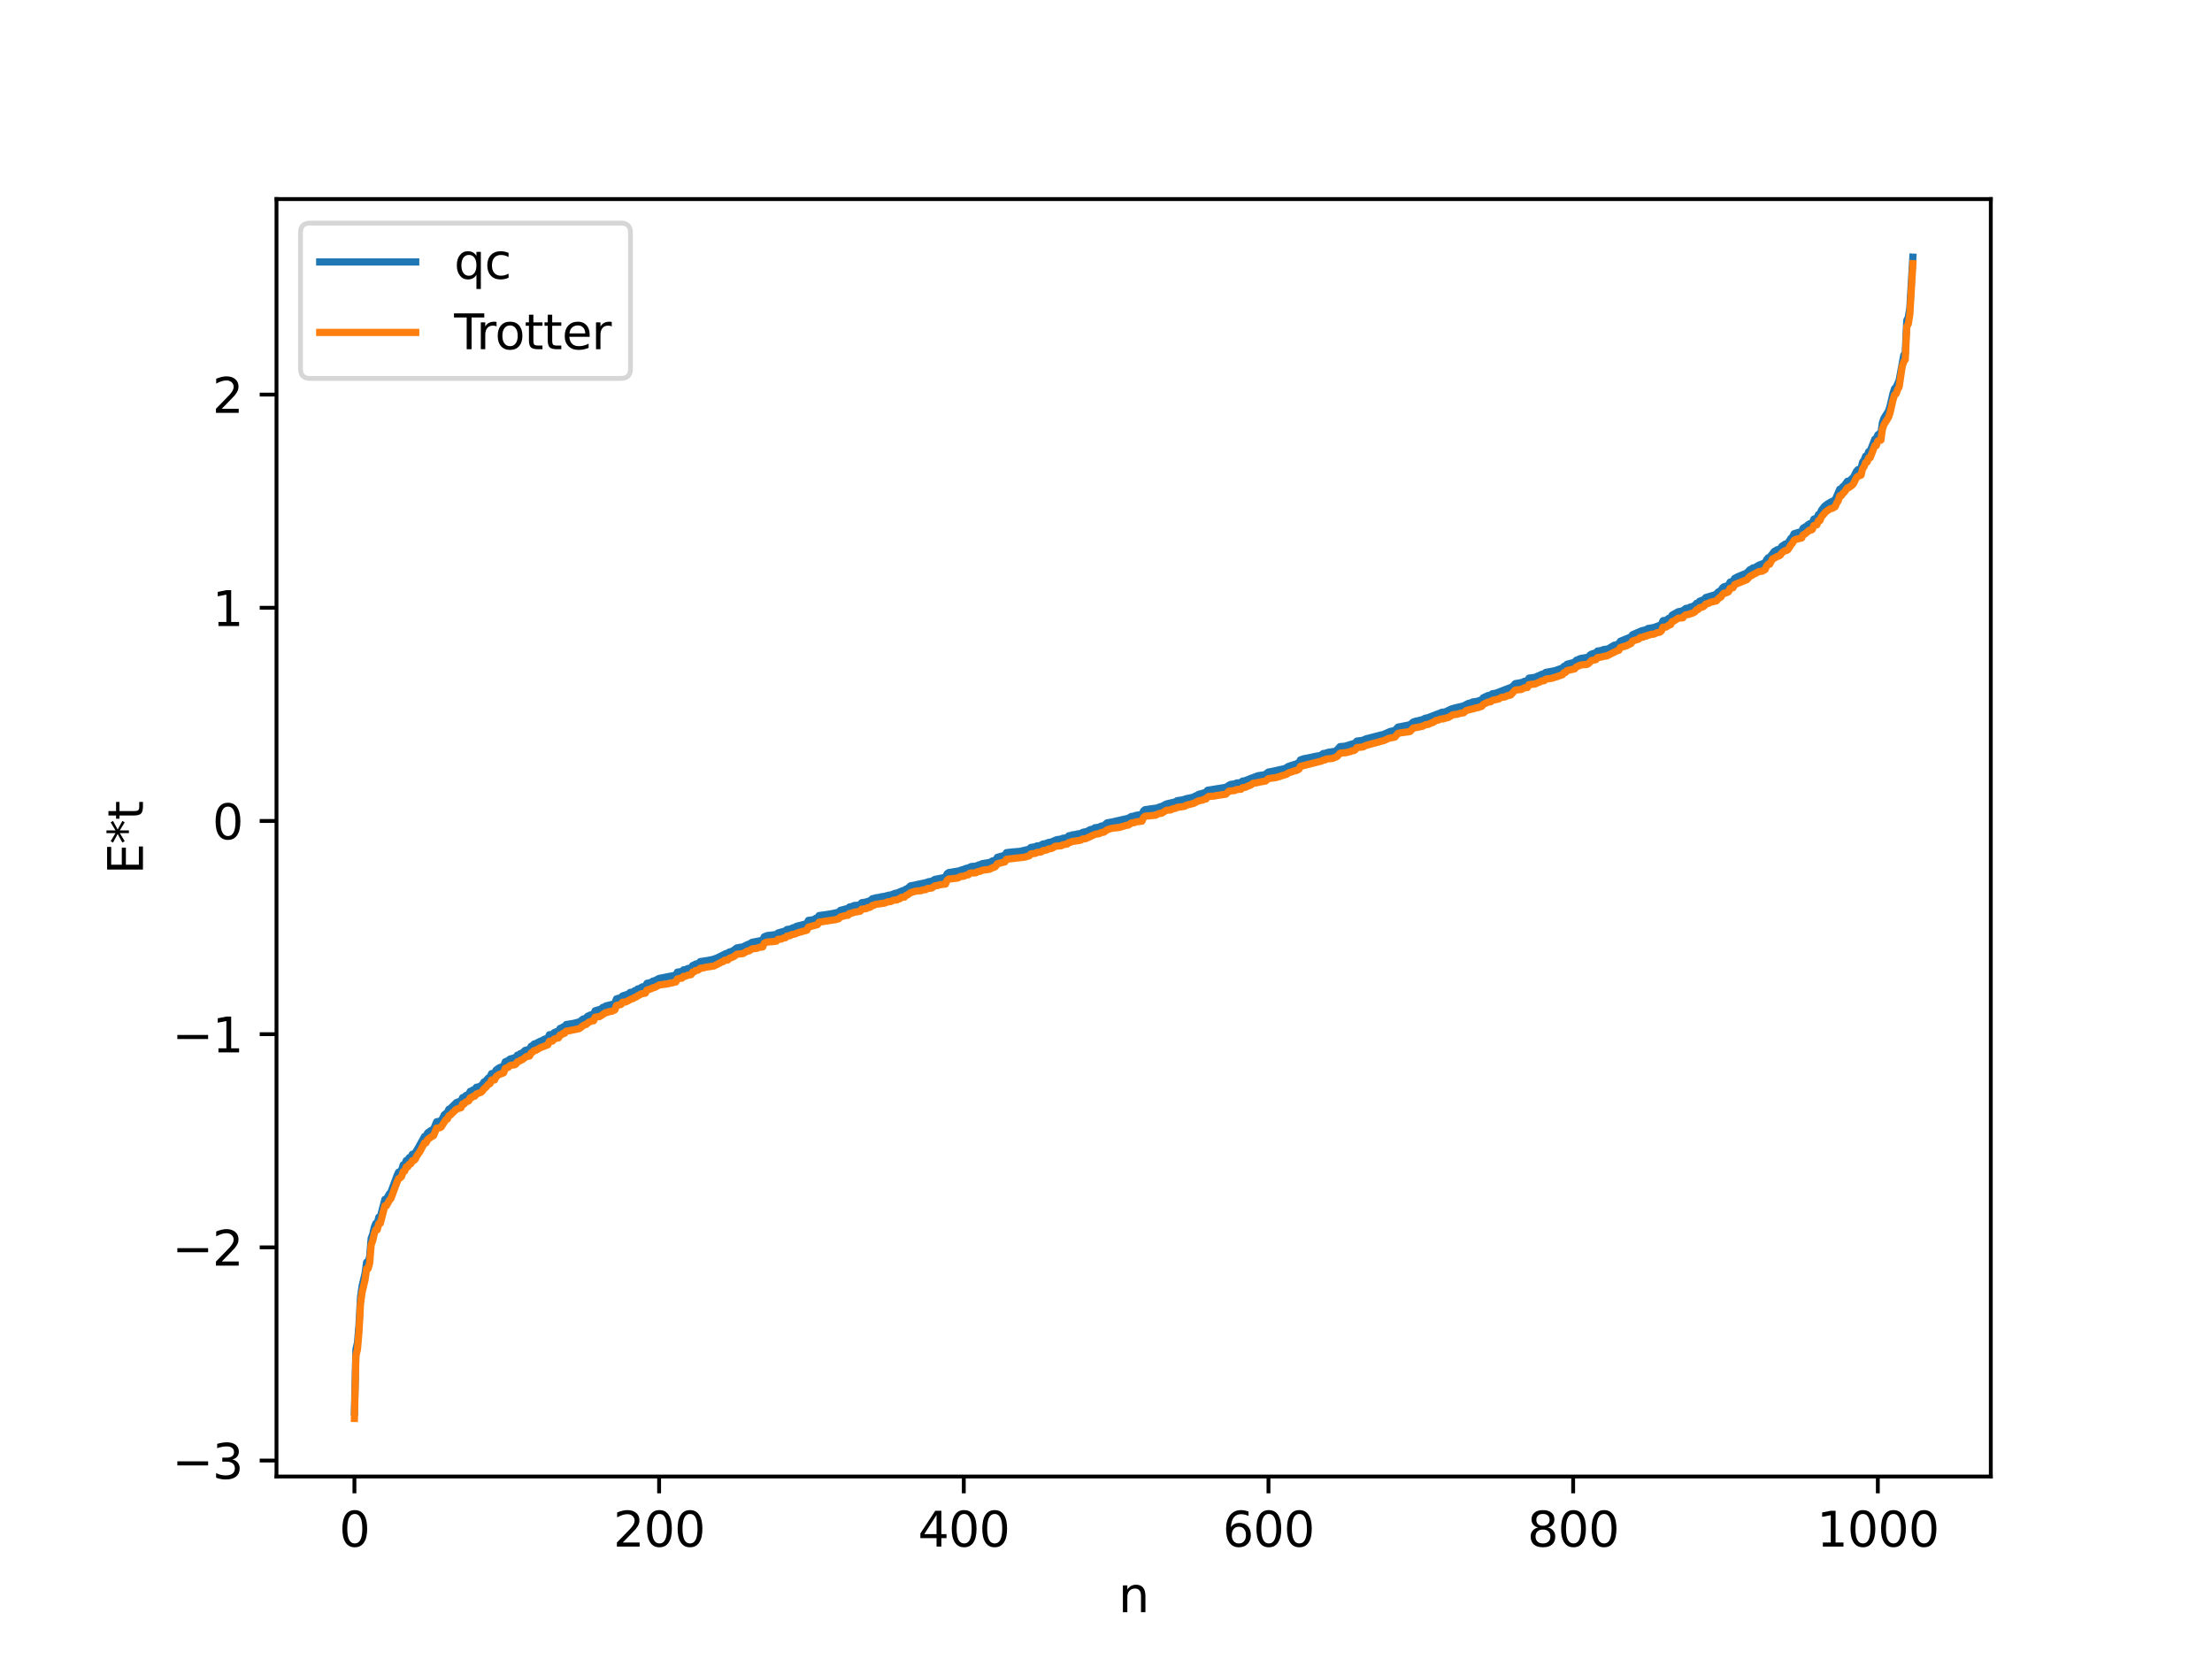 <?xml version="1.0" encoding="utf-8" standalone="no"?>
<!DOCTYPE svg PUBLIC "-//W3C//DTD SVG 1.1//EN"
  "http://www.w3.org/Graphics/SVG/1.1/DTD/svg11.dtd">
<svg xmlns:xlink="http://www.w3.org/1999/xlink" width="460.8pt" height="345.6pt" viewBox="0 0 460.8 345.6" xmlns="http://www.w3.org/2000/svg" version="1.1">
 <defs>
  <style type="text/css">*{stroke-linejoin: round; stroke-linecap: butt}</style>
 </defs>
 <g id="figure_1">
  <g id="patch_1">
   <path d="M 0 345.6 
L 460.8 345.6 
L 460.8 0 
L 0 0 
z
" style="fill: #ffffff"/>
  </g>
  <g id="axes_1">
   <g id="patch_2">
    <path d="M 57.6 307.584 
L 414.72 307.584 
L 414.72 41.472 
L 57.6 41.472 
z
" style="fill: #ffffff"/>
   </g>
   <g id="matplotlib.axis_1">
    <g id="xtick_1">
     <g id="line2d_1">
      <defs>
       <path id="mdc23436dc6" d="M 0 0 
L 0 3.5 
" style="stroke: #000000; stroke-width: 0.8"/>
      </defs>
      <g>
       <use xlink:href="#mdc23436dc6" x="73.833" y="307.584" style="stroke: #000000; stroke-width: 0.8"/>
      </g>
     </g>
     <g id="text_1">
      <!-- 0 -->
      <g transform="translate(70.651 322.182) scale(0.1 -0.1)">
       <defs>
        <path id="DejaVuSans-30" d="M 2034 4250 
Q 1547 4250 1301 3770 
Q 1056 3291 1056 2328 
Q 1056 1369 1301 889 
Q 1547 409 2034 409 
Q 2525 409 2770 889 
Q 3016 1369 3016 2328 
Q 3016 3291 2770 3770 
Q 2525 4250 2034 4250 
z
M 2034 4750 
Q 2819 4750 3233 4129 
Q 3647 3509 3647 2328 
Q 3647 1150 3233 529 
Q 2819 -91 2034 -91 
Q 1250 -91 836 529 
Q 422 1150 422 2328 
Q 422 3509 836 4129 
Q 1250 4750 2034 4750 
z
" transform="scale(0.016)"/>
       </defs>
       <use xlink:href="#DejaVuSans-30"/>
      </g>
     </g>
    </g>
    <g id="xtick_2">
     <g id="line2d_2">
      <g>
       <use xlink:href="#mdc23436dc6" x="137.304" y="307.584" style="stroke: #000000; stroke-width: 0.8"/>
      </g>
     </g>
     <g id="text_2">
      <!-- 200 -->
      <g transform="translate(127.76 322.182) scale(0.1 -0.1)">
       <defs>
        <path id="DejaVuSans-32" d="M 1228 531 
L 3431 531 
L 3431 0 
L 469 0 
L 469 531 
Q 828 903 1448 1529 
Q 2069 2156 2228 2338 
Q 2531 2678 2651 2914 
Q 2772 3150 2772 3378 
Q 2772 3750 2511 3984 
Q 2250 4219 1831 4219 
Q 1534 4219 1204 4116 
Q 875 4013 500 3803 
L 500 4441 
Q 881 4594 1212 4672 
Q 1544 4750 1819 4750 
Q 2544 4750 2975 4387 
Q 3406 4025 3406 3419 
Q 3406 3131 3298 2873 
Q 3191 2616 2906 2266 
Q 2828 2175 2409 1742 
Q 1991 1309 1228 531 
z
" transform="scale(0.016)"/>
       </defs>
       <use xlink:href="#DejaVuSans-32"/>
       <use xlink:href="#DejaVuSans-30" x="63.623"/>
       <use xlink:href="#DejaVuSans-30" x="127.246"/>
      </g>
     </g>
    </g>
    <g id="xtick_3">
     <g id="line2d_3">
      <g>
       <use xlink:href="#mdc23436dc6" x="200.775" y="307.584" style="stroke: #000000; stroke-width: 0.8"/>
      </g>
     </g>
     <g id="text_3">
      <!-- 400 -->
      <g transform="translate(191.231 322.182) scale(0.1 -0.1)">
       <defs>
        <path id="DejaVuSans-34" d="M 2419 4116 
L 825 1625 
L 2419 1625 
L 2419 4116 
z
M 2253 4666 
L 3047 4666 
L 3047 1625 
L 3713 1625 
L 3713 1100 
L 3047 1100 
L 3047 0 
L 2419 0 
L 2419 1100 
L 313 1100 
L 313 1709 
L 2253 4666 
z
" transform="scale(0.016)"/>
       </defs>
       <use xlink:href="#DejaVuSans-34"/>
       <use xlink:href="#DejaVuSans-30" x="63.623"/>
       <use xlink:href="#DejaVuSans-30" x="127.246"/>
      </g>
     </g>
    </g>
    <g id="xtick_4">
     <g id="line2d_4">
      <g>
       <use xlink:href="#mdc23436dc6" x="264.246" y="307.584" style="stroke: #000000; stroke-width: 0.8"/>
      </g>
     </g>
     <g id="text_4">
      <!-- 600 -->
      <g transform="translate(254.702 322.182) scale(0.1 -0.1)">
       <defs>
        <path id="DejaVuSans-36" d="M 2113 2584 
Q 1688 2584 1439 2293 
Q 1191 2003 1191 1497 
Q 1191 994 1439 701 
Q 1688 409 2113 409 
Q 2538 409 2786 701 
Q 3034 994 3034 1497 
Q 3034 2003 2786 2293 
Q 2538 2584 2113 2584 
z
M 3366 4563 
L 3366 3988 
Q 3128 4100 2886 4159 
Q 2644 4219 2406 4219 
Q 1781 4219 1451 3797 
Q 1122 3375 1075 2522 
Q 1259 2794 1537 2939 
Q 1816 3084 2150 3084 
Q 2853 3084 3261 2657 
Q 3669 2231 3669 1497 
Q 3669 778 3244 343 
Q 2819 -91 2113 -91 
Q 1303 -91 875 529 
Q 447 1150 447 2328 
Q 447 3434 972 4092 
Q 1497 4750 2381 4750 
Q 2619 4750 2861 4703 
Q 3103 4656 3366 4563 
z
" transform="scale(0.016)"/>
       </defs>
       <use xlink:href="#DejaVuSans-36"/>
       <use xlink:href="#DejaVuSans-30" x="63.623"/>
       <use xlink:href="#DejaVuSans-30" x="127.246"/>
      </g>
     </g>
    </g>
    <g id="xtick_5">
     <g id="line2d_5">
      <g>
       <use xlink:href="#mdc23436dc6" x="327.717" y="307.584" style="stroke: #000000; stroke-width: 0.8"/>
      </g>
     </g>
     <g id="text_5">
      <!-- 800 -->
      <g transform="translate(318.173 322.182) scale(0.1 -0.1)">
       <defs>
        <path id="DejaVuSans-38" d="M 2034 2216 
Q 1584 2216 1326 1975 
Q 1069 1734 1069 1313 
Q 1069 891 1326 650 
Q 1584 409 2034 409 
Q 2484 409 2743 651 
Q 3003 894 3003 1313 
Q 3003 1734 2745 1975 
Q 2488 2216 2034 2216 
z
M 1403 2484 
Q 997 2584 770 2862 
Q 544 3141 544 3541 
Q 544 4100 942 4425 
Q 1341 4750 2034 4750 
Q 2731 4750 3128 4425 
Q 3525 4100 3525 3541 
Q 3525 3141 3298 2862 
Q 3072 2584 2669 2484 
Q 3125 2378 3379 2068 
Q 3634 1759 3634 1313 
Q 3634 634 3220 271 
Q 2806 -91 2034 -91 
Q 1263 -91 848 271 
Q 434 634 434 1313 
Q 434 1759 690 2068 
Q 947 2378 1403 2484 
z
M 1172 3481 
Q 1172 3119 1398 2916 
Q 1625 2713 2034 2713 
Q 2441 2713 2670 2916 
Q 2900 3119 2900 3481 
Q 2900 3844 2670 4047 
Q 2441 4250 2034 4250 
Q 1625 4250 1398 4047 
Q 1172 3844 1172 3481 
z
" transform="scale(0.016)"/>
       </defs>
       <use xlink:href="#DejaVuSans-38"/>
       <use xlink:href="#DejaVuSans-30" x="63.623"/>
       <use xlink:href="#DejaVuSans-30" x="127.246"/>
      </g>
     </g>
    </g>
    <g id="xtick_6">
     <g id="line2d_6">
      <g>
       <use xlink:href="#mdc23436dc6" x="391.188" y="307.584" style="stroke: #000000; stroke-width: 0.8"/>
      </g>
     </g>
     <g id="text_6">
      <!-- 1000 -->
      <g transform="translate(378.463 322.182) scale(0.1 -0.1)">
       <defs>
        <path id="DejaVuSans-31" d="M 794 531 
L 1825 531 
L 1825 4091 
L 703 3866 
L 703 4441 
L 1819 4666 
L 2450 4666 
L 2450 531 
L 3481 531 
L 3481 0 
L 794 0 
L 794 531 
z
" transform="scale(0.016)"/>
       </defs>
       <use xlink:href="#DejaVuSans-31"/>
       <use xlink:href="#DejaVuSans-30" x="63.623"/>
       <use xlink:href="#DejaVuSans-30" x="127.246"/>
       <use xlink:href="#DejaVuSans-30" x="190.869"/>
      </g>
     </g>
    </g>
    <g id="text_7">
     <!-- n -->
     <g transform="translate(232.991 335.861) scale(0.1 -0.1)">
      <defs>
       <path id="DejaVuSans-6e" d="M 3513 2113 
L 3513 0 
L 2938 0 
L 2938 2094 
Q 2938 2591 2744 2837 
Q 2550 3084 2163 3084 
Q 1697 3084 1428 2787 
Q 1159 2491 1159 1978 
L 1159 0 
L 581 0 
L 581 3500 
L 1159 3500 
L 1159 2956 
Q 1366 3272 1645 3428 
Q 1925 3584 2291 3584 
Q 2894 3584 3203 3211 
Q 3513 2838 3513 2113 
z
" transform="scale(0.016)"/>
      </defs>
      <use xlink:href="#DejaVuSans-6e"/>
     </g>
    </g>
   </g>
   <g id="matplotlib.axis_2">
    <g id="ytick_1">
     <g id="line2d_7">
      <defs>
       <path id="m6fd7c41568" d="M 0 0 
L -3.5 0 
" style="stroke: #000000; stroke-width: 0.8"/>
      </defs>
      <g>
       <use xlink:href="#m6fd7c41568" x="57.6" y="304.259" style="stroke: #000000; stroke-width: 0.8"/>
      </g>
     </g>
     <g id="text_8">
      <!-- −3 -->
      <g transform="translate(35.858 308.059) scale(0.1 -0.1)">
       <defs>
        <path id="DejaVuSans-2212" d="M 678 2272 
L 4684 2272 
L 4684 1741 
L 678 1741 
L 678 2272 
z
" transform="scale(0.016)"/>
        <path id="DejaVuSans-33" d="M 2597 2516 
Q 3050 2419 3304 2112 
Q 3559 1806 3559 1356 
Q 3559 666 3084 287 
Q 2609 -91 1734 -91 
Q 1441 -91 1130 -33 
Q 819 25 488 141 
L 488 750 
Q 750 597 1062 519 
Q 1375 441 1716 441 
Q 2309 441 2620 675 
Q 2931 909 2931 1356 
Q 2931 1769 2642 2001 
Q 2353 2234 1838 2234 
L 1294 2234 
L 1294 2753 
L 1863 2753 
Q 2328 2753 2575 2939 
Q 2822 3125 2822 3475 
Q 2822 3834 2567 4026 
Q 2313 4219 1838 4219 
Q 1578 4219 1281 4162 
Q 984 4106 628 3988 
L 628 4550 
Q 988 4650 1302 4700 
Q 1616 4750 1894 4750 
Q 2613 4750 3031 4423 
Q 3450 4097 3450 3541 
Q 3450 3153 3228 2886 
Q 3006 2619 2597 2516 
z
" transform="scale(0.016)"/>
       </defs>
       <use xlink:href="#DejaVuSans-2212"/>
       <use xlink:href="#DejaVuSans-33" x="83.789"/>
      </g>
     </g>
    </g>
    <g id="ytick_2">
     <g id="line2d_8">
      <g>
       <use xlink:href="#m6fd7c41568" x="57.6" y="259.848" style="stroke: #000000; stroke-width: 0.8"/>
      </g>
     </g>
     <g id="text_9">
      <!-- −2 -->
      <g transform="translate(35.858 263.647) scale(0.1 -0.1)">
       <use xlink:href="#DejaVuSans-2212"/>
       <use xlink:href="#DejaVuSans-32" x="83.789"/>
      </g>
     </g>
    </g>
    <g id="ytick_3">
     <g id="line2d_9">
      <g>
       <use xlink:href="#m6fd7c41568" x="57.6" y="215.436" style="stroke: #000000; stroke-width: 0.8"/>
      </g>
     </g>
     <g id="text_10">
      <!-- −1 -->
      <g transform="translate(35.858 219.235) scale(0.1 -0.1)">
       <use xlink:href="#DejaVuSans-2212"/>
       <use xlink:href="#DejaVuSans-31" x="83.789"/>
      </g>
     </g>
    </g>
    <g id="ytick_4">
     <g id="line2d_10">
      <g>
       <use xlink:href="#m6fd7c41568" x="57.6" y="171.024" style="stroke: #000000; stroke-width: 0.8"/>
      </g>
     </g>
     <g id="text_11">
      <!-- 0 -->
      <g transform="translate(44.237 174.824) scale(0.1 -0.1)">
       <use xlink:href="#DejaVuSans-30"/>
      </g>
     </g>
    </g>
    <g id="ytick_5">
     <g id="line2d_11">
      <g>
       <use xlink:href="#m6fd7c41568" x="57.6" y="126.613" style="stroke: #000000; stroke-width: 0.8"/>
      </g>
     </g>
     <g id="text_12">
      <!-- 1 -->
      <g transform="translate(44.237 130.412) scale(0.1 -0.1)">
       <use xlink:href="#DejaVuSans-31"/>
      </g>
     </g>
    </g>
    <g id="ytick_6">
     <g id="line2d_12">
      <g>
       <use xlink:href="#m6fd7c41568" x="57.6" y="82.201" style="stroke: #000000; stroke-width: 0.8"/>
      </g>
     </g>
     <g id="text_13">
      <!-- 2 -->
      <g transform="translate(44.237 86) scale(0.1 -0.1)">
       <use xlink:href="#DejaVuSans-32"/>
      </g>
     </g>
    </g>
    <g id="text_14">
     <!-- E*t -->
     <g transform="translate(29.778 182.148) rotate(-90) scale(0.1 -0.1)">
      <defs>
       <path id="DejaVuSans-45" d="M 628 4666 
L 3578 4666 
L 3578 4134 
L 1259 4134 
L 1259 2753 
L 3481 2753 
L 3481 2222 
L 1259 2222 
L 1259 531 
L 3634 531 
L 3634 0 
L 628 0 
L 628 4666 
z
" transform="scale(0.016)"/>
       <path id="DejaVuSans-2a" d="M 3009 3897 
L 1888 3291 
L 3009 2681 
L 2828 2375 
L 1778 3009 
L 1778 1831 
L 1422 1831 
L 1422 3009 
L 372 2375 
L 191 2681 
L 1313 3291 
L 191 3897 
L 372 4206 
L 1422 3572 
L 1422 4750 
L 1778 4750 
L 1778 3572 
L 2828 4206 
L 3009 3897 
z
" transform="scale(0.016)"/>
       <path id="DejaVuSans-74" d="M 1172 4494 
L 1172 3500 
L 2356 3500 
L 2356 3053 
L 1172 3053 
L 1172 1153 
Q 1172 725 1289 603 
Q 1406 481 1766 481 
L 2356 481 
L 2356 0 
L 1766 0 
Q 1100 0 847 248 
Q 594 497 594 1153 
L 594 3053 
L 172 3053 
L 172 3500 
L 594 3500 
L 594 4494 
L 1172 4494 
z
" transform="scale(0.016)"/>
      </defs>
      <use xlink:href="#DejaVuSans-45"/>
      <use xlink:href="#DejaVuSans-2a" x="63.184"/>
      <use xlink:href="#DejaVuSans-74" x="113.184"/>
     </g>
    </g>
   </g>
   <g id="line2d_13">
    <path d="M 73.833 294.164 
L 74.15 281.058 
L 74.467 279.764 
L 74.785 276.031 
L 75.102 270.236 
L 75.42 267.951 
L 76.054 265.252 
L 76.372 262.945 
L 76.689 262.926 
L 77.006 261.772 
L 77.324 257.961 
L 77.641 257.131 
L 77.958 255.708 
L 78.276 254.865 
L 78.593 254.844 
L 78.91 253.559 
L 79.228 253.491 
L 80.18 249.839 
L 80.497 249.816 
L 81.132 248.665 
L 81.449 248.312 
L 82.719 244.858 
L 83.036 244.173 
L 83.353 244.027 
L 83.671 243.688 
L 83.988 242.664 
L 84.305 242.607 
L 84.623 241.76 
L 84.94 241.736 
L 85.258 241.144 
L 85.575 241.072 
L 85.892 240.454 
L 86.21 240.375 
L 86.527 240.125 
L 87.162 239.047 
L 88.431 236.748 
L 88.748 236.691 
L 89.066 236.022 
L 89.7 235.558 
L 90.335 235.205 
L 90.97 233.679 
L 91.605 233.572 
L 91.922 233.369 
L 92.239 232.909 
L 92.557 232.223 
L 93.191 231.755 
L 93.509 231.066 
L 93.826 230.922 
L 95.096 229.671 
L 96.048 229.343 
L 96.365 228.653 
L 96.682 228.628 
L 97 228.251 
L 97.634 227.959 
L 97.952 227.348 
L 98.269 227.263 
L 98.586 227.027 
L 98.904 227.006 
L 99.221 226.506 
L 99.856 226.372 
L 100.491 225.941 
L 100.808 225.4 
L 101.125 225.245 
L 101.76 224.54 
L 102.077 224.388 
L 102.395 223.658 
L 103.029 223.565 
L 103.347 222.915 
L 103.981 222.452 
L 104.934 222.095 
L 105.251 221.186 
L 105.886 220.933 
L 106.203 220.642 
L 107.472 220.268 
L 107.79 219.797 
L 108.107 219.788 
L 108.424 219.473 
L 108.742 219.436 
L 109.377 218.819 
L 110.011 218.651 
L 110.329 218.625 
L 110.646 217.957 
L 110.963 217.817 
L 111.281 217.475 
L 111.598 217.409 
L 112.55 216.905 
L 112.867 216.811 
L 113.502 216.446 
L 113.82 216.398 
L 114.137 216.237 
L 114.454 215.546 
L 115.089 215.52 
L 115.406 215.138 
L 116.041 214.854 
L 116.358 214.848 
L 116.676 214.241 
L 116.993 214.152 
L 117.31 213.921 
L 117.628 213.902 
L 117.945 213.433 
L 119.532 213.176 
L 120.484 212.929 
L 120.801 212.833 
L 121.436 212.289 
L 122.071 212.117 
L 122.388 211.718 
L 123.023 211.435 
L 123.658 211.28 
L 123.975 210.567 
L 125.244 210.183 
L 125.562 209.858 
L 125.879 209.804 
L 126.196 209.557 
L 126.831 209.405 
L 127.783 209.172 
L 128.1 208.982 
L 128.418 208.083 
L 129.37 207.831 
L 129.687 207.47 
L 130.639 207.165 
L 130.957 207.029 
L 131.274 206.729 
L 131.909 206.673 
L 132.226 206.362 
L 132.543 206.33 
L 132.861 206.005 
L 133.178 205.975 
L 133.813 205.572 
L 134.448 205.519 
L 134.765 204.847 
L 135.4 204.711 
L 135.717 204.602 
L 136.034 204.369 
L 136.352 204.317 
L 137.304 203.821 
L 137.939 203.7 
L 140.795 203.13 
L 141.112 202.512 
L 141.747 202.427 
L 142.064 202.41 
L 142.381 202.034 
L 142.699 202.026 
L 143.334 201.747 
L 143.968 201.669 
L 144.286 201.133 
L 144.603 201.045 
L 144.92 200.822 
L 145.238 200.791 
L 145.555 200.64 
L 145.872 200.32 
L 147.459 200.073 
L 148.411 199.892 
L 149.363 199.569 
L 151.267 198.618 
L 151.585 198.61 
L 151.902 198.326 
L 152.537 198.174 
L 153.489 197.471 
L 154.124 197.354 
L 154.758 197.259 
L 155.71 196.774 
L 156.028 196.692 
L 156.662 196.303 
L 158.884 195.868 
L 159.201 195.152 
L 159.836 194.892 
L 161.423 194.712 
L 161.74 194.655 
L 162.058 194.364 
L 163.644 193.91 
L 163.962 193.616 
L 164.596 193.557 
L 165.231 193.252 
L 165.548 193.226 
L 165.866 192.982 
L 168.087 192.412 
L 168.405 191.733 
L 169.357 191.605 
L 169.674 191.494 
L 169.991 191.264 
L 170.309 191.21 
L 170.626 190.728 
L 172.213 190.507 
L 173.482 190.299 
L 174.752 190.017 
L 175.069 189.642 
L 176.339 189.31 
L 176.656 189.301 
L 176.973 188.922 
L 177.291 188.915 
L 177.925 188.639 
L 178.877 188.554 
L 179.195 188.413 
L 179.512 188.051 
L 180.464 187.897 
L 181.099 187.676 
L 181.416 187.527 
L 181.734 187.209 
L 182.051 187.185 
L 182.368 187.043 
L 183.003 186.965 
L 183.638 186.81 
L 184.272 186.721 
L 185.224 186.469 
L 185.542 186.457 
L 186.494 186.085 
L 186.811 186.069 
L 188.081 185.521 
L 188.398 185.501 
L 188.715 185.215 
L 189.033 185.131 
L 189.667 184.544 
L 190.62 184.367 
L 191.254 184.209 
L 192.841 183.892 
L 193.476 183.67 
L 194.11 183.579 
L 194.745 183.193 
L 196.967 182.758 
L 197.284 182.037 
L 197.601 181.784 
L 199.823 181.419 
L 200.458 181.164 
L 200.775 181.142 
L 201.092 180.948 
L 201.727 180.796 
L 202.362 180.503 
L 203.314 180.44 
L 203.948 180.143 
L 204.266 180.125 
L 204.583 179.918 
L 206.17 179.666 
L 206.805 179.323 
L 207.122 179.301 
L 207.439 179.136 
L 207.757 178.604 
L 209.343 178.157 
L 209.661 177.625 
L 210.93 177.478 
L 212.517 177.351 
L 213.152 177.191 
L 214.421 176.898 
L 214.739 176.538 
L 215.691 176.389 
L 216.008 176.217 
L 216.643 176.186 
L 217.277 175.813 
L 217.595 175.806 
L 218.547 175.464 
L 218.864 175.461 
L 220.134 174.921 
L 221.086 174.784 
L 221.403 174.622 
L 222.038 174.561 
L 222.355 174.413 
L 222.672 174.099 
L 222.99 174.073 
L 223.307 173.935 
L 223.942 173.851 
L 224.577 173.711 
L 225.211 173.618 
L 225.529 173.4 
L 226.481 173.192 
L 227.115 172.82 
L 227.75 172.713 
L 228.067 172.436 
L 229.02 172.32 
L 229.337 172.102 
L 229.972 172.002 
L 230.606 171.421 
L 231.558 171.251 
L 232.193 171.112 
L 235.049 170.465 
L 235.684 170.081 
L 236.001 170.07 
L 236.636 169.858 
L 237.905 169.658 
L 238.223 168.924 
L 238.54 168.67 
L 241.079 168.312 
L 241.714 168.051 
L 242.031 167.987 
L 242.983 167.481 
L 244.887 167.03 
L 245.205 166.799 
L 246.474 166.607 
L 247.109 166.382 
L 248.061 166.188 
L 248.696 166.024 
L 249.013 165.813 
L 249.33 165.752 
L 249.648 165.487 
L 251.234 165.048 
L 251.552 164.63 
L 255.36 164.012 
L 256.312 163.422 
L 257.264 163.278 
L 257.581 163.119 
L 258.534 163.034 
L 258.851 162.706 
L 259.168 162.698 
L 262.024 161.608 
L 262.977 161.451 
L 263.294 161.442 
L 263.611 161.3 
L 264.246 160.825 
L 264.881 160.723 
L 267.737 160.086 
L 268.372 159.669 
L 269.006 159.46 
L 269.641 159.255 
L 269.958 159.212 
L 270.276 158.988 
L 270.593 158.907 
L 270.91 158.3 
L 271.545 158.073 
L 273.132 157.763 
L 273.767 157.611 
L 274.719 157.441 
L 275.036 157.419 
L 275.671 156.969 
L 275.988 156.955 
L 276.623 156.741 
L 278.21 156.488 
L 278.527 156.231 
L 279.162 155.525 
L 280.114 155.462 
L 282.335 154.792 
L 282.653 154.384 
L 283.922 154.211 
L 284.557 153.919 
L 287.73 153.095 
L 288.048 153.06 
L 289.634 152.365 
L 290.586 152.175 
L 291.221 151.474 
L 292.808 151.16 
L 293.76 150.965 
L 294.395 150.404 
L 295.029 150.213 
L 295.981 149.995 
L 296.299 149.935 
L 296.934 149.6 
L 297.251 149.591 
L 300.424 148.37 
L 301.059 148.315 
L 302.329 147.698 
L 302.963 147.512 
L 304.867 147.065 
L 305.82 146.559 
L 306.454 146.41 
L 306.772 146.231 
L 307.724 146.098 
L 308.358 145.874 
L 308.676 145.792 
L 308.993 145.354 
L 309.945 144.905 
L 310.58 144.765 
L 310.897 144.512 
L 311.532 144.431 
L 315.023 143.099 
L 315.658 142.408 
L 316.61 142.257 
L 317.244 142.099 
L 317.562 141.918 
L 318.196 141.839 
L 318.514 141.27 
L 319.783 141.1 
L 320.418 140.802 
L 320.735 140.716 
L 321.053 140.512 
L 321.687 140.345 
L 322.005 140.066 
L 323.909 139.722 
L 325.496 139.159 
L 325.813 138.803 
L 326.13 138.708 
L 326.448 138.364 
L 328.034 137.964 
L 328.352 137.565 
L 329.304 137.166 
L 330.891 136.911 
L 331.208 136.483 
L 331.525 136.265 
L 332.477 135.975 
L 332.795 135.616 
L 333.429 135.552 
L 334.064 135.317 
L 335.016 135.182 
L 335.651 134.775 
L 336.286 134.398 
L 336.603 134.383 
L 337.238 134.054 
L 337.555 133.583 
L 339.777 132.677 
L 340.094 132.216 
L 341.998 131.399 
L 342.95 131.173 
L 343.267 130.941 
L 344.537 130.716 
L 345.489 130.358 
L 345.806 130.297 
L 346.124 129.991 
L 346.441 129.301 
L 347.076 129.215 
L 347.71 128.759 
L 348.028 128.755 
L 348.345 128.131 
L 349.297 127.607 
L 349.615 127.427 
L 350.249 127.324 
L 350.567 127.215 
L 351.201 126.746 
L 351.836 126.659 
L 352.153 126.443 
L 352.471 126.408 
L 353.105 126.057 
L 353.423 125.679 
L 353.74 125.6 
L 354.058 125.245 
L 355.01 124.89 
L 355.327 124.483 
L 355.962 124.292 
L 356.914 124.012 
L 357.548 123.788 
L 357.866 123.37 
L 358.5 122.987 
L 358.818 122.484 
L 359.135 122.23 
L 359.77 122.055 
L 360.087 121.911 
L 360.405 121.26 
L 361.039 121.061 
L 361.357 120.489 
L 361.991 120.154 
L 363.896 119.367 
L 364.53 118.677 
L 364.848 118.6 
L 365.165 118.305 
L 365.482 118.287 
L 366.434 117.725 
L 367.704 117.235 
L 368.021 116.575 
L 368.339 116.194 
L 368.656 116.124 
L 369.608 114.877 
L 370.243 114.502 
L 370.56 114.49 
L 370.877 114.298 
L 371.195 113.793 
L 371.829 113.376 
L 372.464 113.138 
L 373.099 112.122 
L 373.416 111.879 
L 373.734 111.183 
L 374.686 110.896 
L 375.003 110.846 
L 375.32 110.638 
L 375.638 110.008 
L 376.272 109.644 
L 376.907 109.137 
L 377.542 108.938 
L 377.859 108.137 
L 378.494 107.942 
L 378.811 107.19 
L 379.129 107.039 
L 379.446 106.289 
L 380.081 105.475 
L 380.715 104.98 
L 381.35 104.605 
L 382.302 104.126 
L 383.254 101.902 
L 383.572 101.889 
L 383.889 101.372 
L 384.206 101.173 
L 384.841 100.261 
L 385.158 100.252 
L 386.11 99.434 
L 386.745 98.153 
L 387.062 97.813 
L 387.38 97.734 
L 387.697 97.524 
L 388.015 96.255 
L 388.332 95.843 
L 388.649 95.013 
L 388.967 94.913 
L 389.284 94.072 
L 389.601 93.942 
L 390.553 91.491 
L 390.871 91.357 
L 391.188 90.578 
L 391.505 90.346 
L 391.823 90.319 
L 392.14 88.051 
L 392.458 87.121 
L 393.41 85.635 
L 393.727 84.618 
L 394.362 81.888 
L 394.679 80.946 
L 394.996 80.673 
L 395.631 79.224 
L 396.583 73.994 
L 396.9 73.555 
L 397.218 66.728 
L 397.535 66.103 
L 397.853 64.155 
L 398.487 53.568 
L 398.487 53.568 
" clip-path="url(#p3478b50104)" style="fill: none; stroke: #1f77b4; stroke-width: 1.5; stroke-linecap: square"/>
   </g>
   <g id="line2d_14">
    <path d="M 73.833 295.488 
L 74.15 282.387 
L 74.467 281.104 
L 74.785 277.382 
L 75.102 271.585 
L 75.42 269.285 
L 76.054 266.603 
L 76.372 264.281 
L 76.689 264.281 
L 77.006 263.128 
L 77.324 259.332 
L 77.641 258.484 
L 77.958 257.075 
L 78.276 256.184 
L 78.593 256.184 
L 78.91 254.901 
L 79.228 254.856 
L 80.18 251.179 
L 80.497 251.179 
L 81.132 250.026 
L 81.449 249.67 
L 82.719 246.231 
L 83.036 245.543 
L 83.353 245.382 
L 83.671 245.054 
L 83.988 244.062 
L 84.305 243.974 
L 84.623 243.082 
L 84.94 243.082 
L 85.258 242.519 
L 85.575 242.45 
L 85.892 241.8 
L 86.21 241.755 
L 86.527 241.465 
L 86.844 240.782 
L 87.479 239.901 
L 88.431 238.078 
L 88.748 238.078 
L 89.066 237.401 
L 89.7 236.925 
L 90.335 236.568 
L 90.97 234.985 
L 91.605 234.943 
L 91.922 234.767 
L 92.874 233.262 
L 93.191 233.129 
L 93.509 232.441 
L 93.826 232.281 
L 95.096 231.055 
L 96.048 230.755 
L 96.365 229.981 
L 96.682 229.981 
L 97 229.59 
L 97.634 229.348 
L 97.952 228.698 
L 98.269 228.653 
L 98.586 228.364 
L 98.904 228.357 
L 99.221 227.917 
L 100.173 227.564 
L 100.491 227.299 
L 100.808 226.8 
L 101.125 226.598 
L 101.76 225.861 
L 102.077 225.752 
L 102.395 224.99 
L 103.029 224.977 
L 103.347 224.299 
L 103.981 223.823 
L 104.616 223.625 
L 104.934 223.467 
L 105.251 222.566 
L 105.886 222.345 
L 106.203 222.02 
L 106.52 221.884 
L 107.155 221.842 
L 107.472 221.666 
L 107.79 221.181 
L 108.107 221.119 
L 108.424 220.862 
L 108.742 220.795 
L 109.694 220.071 
L 110.329 219.989 
L 110.646 219.34 
L 110.963 219.18 
L 111.281 218.851 
L 111.598 218.824 
L 112.55 218.262 
L 114.137 217.654 
L 114.454 216.921 
L 115.089 216.879 
L 115.406 216.488 
L 116.041 216.247 
L 116.358 216.218 
L 116.676 215.597 
L 116.993 215.552 
L 117.31 215.262 
L 117.628 215.255 
L 117.945 214.816 
L 118.58 214.728 
L 119.215 214.579 
L 120.484 214.339 
L 120.801 214.197 
L 121.436 213.698 
L 121.753 213.496 
L 122.071 213.435 
L 122.705 212.917 
L 123.34 212.654 
L 123.658 212.651 
L 123.975 211.888 
L 124.927 211.763 
L 126.196 210.933 
L 126.514 210.914 
L 126.831 210.744 
L 127.466 210.669 
L 128.1 210.365 
L 128.418 209.464 
L 129.053 209.325 
L 129.37 209.244 
L 129.687 208.782 
L 130.322 208.74 
L 131.591 208.08 
L 131.909 208.018 
L 132.226 207.761 
L 132.543 207.693 
L 132.861 207.416 
L 133.178 207.323 
L 133.496 207.059 
L 134.448 206.887 
L 134.765 206.239 
L 135.717 205.959 
L 136.034 205.75 
L 136.352 205.722 
L 137.304 205.192 
L 138.891 204.984 
L 139.525 204.852 
L 140.795 204.552 
L 141.112 203.929 
L 141.747 203.778 
L 142.064 203.778 
L 142.381 203.394 
L 142.699 203.387 
L 143.334 203.146 
L 143.968 203.036 
L 144.286 202.496 
L 144.603 202.451 
L 144.92 202.161 
L 145.238 202.154 
L 145.555 202.017 
L 145.872 201.714 
L 146.507 201.626 
L 147.142 201.478 
L 148.729 201.237 
L 149.998 200.597 
L 150.315 200.395 
L 150.633 200.334 
L 150.95 200.023 
L 151.585 200.002 
L 151.902 199.659 
L 152.854 199.292 
L 153.489 198.787 
L 154.758 198.661 
L 155.71 198.119 
L 156.028 198.096 
L 156.662 197.671 
L 157.615 197.567 
L 158.249 197.331 
L 158.884 197.264 
L 159.201 196.494 
L 159.836 196.238 
L 161.105 196.142 
L 161.74 196.059 
L 162.058 195.681 
L 162.692 195.639 
L 163.327 195.369 
L 163.644 195.346 
L 163.962 194.985 
L 164.596 194.916 
L 164.914 194.695 
L 165.548 194.592 
L 166.183 194.314 
L 168.087 193.786 
L 168.405 193.137 
L 170.309 192.621 
L 170.626 192.101 
L 171.578 191.959 
L 174.117 191.568 
L 174.752 191.376 
L 175.069 191.013 
L 176.339 190.677 
L 176.656 190.677 
L 176.973 190.293 
L 177.291 190.285 
L 177.925 190.044 
L 178.877 189.887 
L 179.195 189.818 
L 179.512 189.394 
L 180.464 189.287 
L 180.781 189.059 
L 181.099 189.052 
L 181.416 188.915 
L 181.734 188.613 
L 182.051 188.586 
L 182.368 188.406 
L 184.272 188.136 
L 184.907 187.88 
L 185.542 187.819 
L 186.177 187.505 
L 186.811 187.486 
L 187.129 187.293 
L 187.446 187.233 
L 187.763 186.921 
L 188.398 186.901 
L 188.715 186.557 
L 189.033 186.451 
L 189.667 185.969 
L 190.62 185.672 
L 191.254 185.578 
L 191.889 185.551 
L 192.206 185.383 
L 192.841 185.339 
L 193.158 185.103 
L 194.11 184.995 
L 194.745 184.541 
L 195.38 184.466 
L 195.697 184.32 
L 196.967 184.162 
L 197.284 183.393 
L 197.601 183.136 
L 199.188 182.957 
L 199.505 182.923 
L 200.14 182.579 
L 200.775 182.537 
L 201.41 182.268 
L 201.727 182.245 
L 202.044 181.893 
L 203.314 181.815 
L 203.631 181.593 
L 204.266 181.49 
L 204.583 181.291 
L 205.535 181.171 
L 206.17 181.073 
L 206.805 180.723 
L 207.122 180.684 
L 207.439 180.451 
L 207.757 179.946 
L 209.343 179.547 
L 209.661 178.999 
L 210.93 178.858 
L 213.469 178.555 
L 214.421 178.275 
L 214.739 177.912 
L 215.373 177.798 
L 215.691 177.777 
L 216.008 177.575 
L 216.643 177.516 
L 216.96 177.444 
L 217.277 177.191 
L 217.912 177.096 
L 218.547 176.833 
L 219.181 176.716 
L 219.816 176.293 
L 221.086 176.186 
L 221.403 175.994 
L 222.355 175.814 
L 222.672 175.511 
L 222.99 175.485 
L 223.307 175.305 
L 224.894 175.081 
L 225.211 174.994 
L 225.529 174.779 
L 226.163 174.717 
L 228.067 173.82 
L 229.02 173.657 
L 229.337 173.456 
L 229.972 173.35 
L 230.606 172.868 
L 231.558 172.571 
L 232.193 172.477 
L 233.145 172.385 
L 234.732 171.917 
L 235.049 171.894 
L 235.684 171.44 
L 236.319 171.365 
L 236.636 171.219 
L 237.905 171.061 
L 238.223 170.291 
L 238.54 170.035 
L 240.444 169.856 
L 240.762 169.822 
L 241.396 169.478 
L 242.031 169.401 
L 242.983 168.791 
L 243.935 168.714 
L 244.253 168.492 
L 244.887 168.389 
L 245.205 168.19 
L 246.157 168.07 
L 246.791 167.972 
L 247.109 167.754 
L 248.696 167.35 
L 249.648 166.844 
L 250.6 166.655 
L 250.917 166.467 
L 251.234 166.446 
L 251.552 166.046 
L 251.869 165.891 
L 252.821 165.856 
L 253.456 165.728 
L 255.36 165.454 
L 255.995 164.81 
L 257.264 164.676 
L 257.581 164.474 
L 258.534 164.415 
L 258.851 164.09 
L 259.486 163.994 
L 260.12 163.684 
L 260.438 163.615 
L 261.072 163.169 
L 261.707 163.084 
L 262.659 162.874 
L 263.611 162.712 
L 264.246 162.204 
L 265.833 161.979 
L 268.054 161.283 
L 268.372 161.03 
L 269.324 160.718 
L 269.641 160.575 
L 269.958 160.556 
L 270.593 160.248 
L 270.91 159.653 
L 275.353 158.527 
L 275.671 158.338 
L 275.988 158.326 
L 276.305 158.118 
L 277.575 158 
L 278.527 157.608 
L 279.162 156.919 
L 279.796 156.841 
L 280.431 156.786 
L 281.383 156.548 
L 281.7 156.377 
L 282.018 156.377 
L 282.335 156.187 
L 282.653 155.727 
L 283.922 155.612 
L 284.557 155.287 
L 288.365 154.248 
L 289.317 153.805 
L 290.586 153.553 
L 291.221 152.789 
L 291.856 152.655 
L 293.443 152.441 
L 293.76 152.373 
L 294.395 151.679 
L 296.299 151.313 
L 296.934 150.989 
L 297.568 150.893 
L 298.203 150.582 
L 298.52 150.513 
L 299.155 150.067 
L 299.472 150.06 
L 300.107 149.793 
L 300.742 149.748 
L 301.059 149.611 
L 301.694 149.48 
L 302.646 148.903 
L 303.598 148.791 
L 304.233 148.576 
L 304.867 148.507 
L 305.502 147.992 
L 307.089 147.617 
L 307.406 147.474 
L 307.724 147.454 
L 308.676 147.147 
L 308.993 146.742 
L 309.945 146.274 
L 310.58 146.182 
L 310.897 145.897 
L 312.167 145.626 
L 312.801 145.253 
L 313.436 145.211 
L 314.071 144.913 
L 314.705 144.788 
L 315.34 144.088 
L 315.658 143.747 
L 316.927 143.636 
L 317.562 143.275 
L 318.196 143.224 
L 318.514 142.625 
L 319.783 142.498 
L 320.418 142.186 
L 320.735 142.105 
L 321.053 141.867 
L 321.687 141.804 
L 322.005 141.489 
L 322.639 141.38 
L 323.274 141.309 
L 323.909 141.1 
L 325.496 140.559 
L 325.813 140.12 
L 326.13 140.08 
L 326.448 139.688 
L 327.082 139.553 
L 328.034 139.34 
L 328.352 138.946 
L 329.304 138.52 
L 330.573 138.423 
L 330.891 138.263 
L 331.525 137.61 
L 332.16 137.481 
L 332.477 137.412 
L 332.795 136.966 
L 333.429 136.903 
L 334.381 136.672 
L 334.699 136.662 
L 336.92 135.535 
L 337.238 135.474 
L 337.555 134.89 
L 338.824 134.53 
L 339.777 134.046 
L 340.094 133.536 
L 341.363 133.145 
L 341.681 132.795 
L 342.315 132.729 
L 342.633 132.524 
L 342.95 132.517 
L 343.267 132.324 
L 343.585 132.305 
L 343.902 132.151 
L 344.537 132.11 
L 345.172 131.812 
L 345.806 131.686 
L 346.124 131.405 
L 346.441 130.645 
L 347.076 130.637 
L 347.71 130.174 
L 348.028 130.123 
L 348.345 129.487 
L 348.662 129.397 
L 349.615 128.765 
L 350.567 128.703 
L 350.884 128.26 
L 351.201 128.069 
L 351.836 127.998 
L 352.153 127.82 
L 352.471 127.793 
L 353.105 127.458 
L 353.423 127.019 
L 353.74 126.978 
L 354.058 126.587 
L 354.692 126.452 
L 355.01 126.267 
L 355.327 125.844 
L 355.962 125.669 
L 356.279 125.476 
L 357.548 125.178 
L 358.183 124.497 
L 358.5 124.379 
L 358.818 123.864 
L 359.135 123.57 
L 359.453 123.561 
L 360.087 123.277 
L 360.405 122.573 
L 361.039 122.434 
L 361.357 121.789 
L 363.896 120.764 
L 364.53 120.071 
L 366.434 119.05 
L 367.069 119.008 
L 367.704 118.654 
L 368.021 117.897 
L 368.339 117.544 
L 368.656 117.536 
L 369.291 116.385 
L 369.608 116.295 
L 370.243 115.902 
L 370.56 115.843 
L 370.877 115.645 
L 371.195 115.159 
L 371.829 114.718 
L 372.147 114.691 
L 372.464 114.501 
L 373.099 113.485 
L 373.416 113.139 
L 373.734 112.568 
L 374.051 112.374 
L 375.32 112.077 
L 375.638 111.396 
L 375.955 111.278 
L 376.907 110.469 
L 377.224 110.459 
L 377.542 110.293 
L 377.859 109.471 
L 378.494 109.332 
L 378.811 108.465 
L 379.129 108.453 
L 379.446 107.663 
L 380.398 106.573 
L 381.35 105.949 
L 381.667 105.92 
L 382.302 105.553 
L 382.62 104.795 
L 382.937 104.345 
L 383.254 103.284 
L 383.572 103.269 
L 383.889 102.801 
L 384.206 102.544 
L 384.841 101.617 
L 385.158 101.573 
L 385.793 101.112 
L 386.11 100.776 
L 386.745 99.495 
L 387.062 99.215 
L 387.697 98.975 
L 388.015 97.634 
L 388.332 97.191 
L 388.649 96.37 
L 388.967 96.245 
L 389.284 95.364 
L 389.601 95.352 
L 390.553 92.847 
L 390.871 92.819 
L 391.188 91.85 
L 391.505 91.708 
L 391.823 91.694 
L 392.14 89.442 
L 392.458 88.472 
L 393.41 86.936 
L 393.727 86.017 
L 394.362 83.268 
L 394.679 82.263 
L 394.996 82.035 
L 395.314 81.131 
L 395.631 80.593 
L 396.266 76.341 
L 396.583 75.371 
L 396.9 74.909 
L 397.218 68.03 
L 397.535 67.491 
L 397.853 65.505 
L 398.487 54.928 
L 398.487 54.928 
" clip-path="url(#p3478b50104)" style="fill: none; stroke: #ff7f0e; stroke-width: 1.5; stroke-linecap: square"/>
   </g>
   <g id="patch_3">
    <path d="M 57.6 307.584 
L 57.6 41.472 
" style="fill: none; stroke: #000000; stroke-width: 0.8; stroke-linejoin: miter; stroke-linecap: square"/>
   </g>
   <g id="patch_4">
    <path d="M 414.72 307.584 
L 414.72 41.472 
" style="fill: none; stroke: #000000; stroke-width: 0.8; stroke-linejoin: miter; stroke-linecap: square"/>
   </g>
   <g id="patch_5">
    <path d="M 57.6 307.584 
L 414.72 307.584 
" style="fill: none; stroke: #000000; stroke-width: 0.8; stroke-linejoin: miter; stroke-linecap: square"/>
   </g>
   <g id="patch_6">
    <path d="M 57.6 41.472 
L 414.72 41.472 
" style="fill: none; stroke: #000000; stroke-width: 0.8; stroke-linejoin: miter; stroke-linecap: square"/>
   </g>
   <g id="legend_1">
    <g id="patch_7">
     <path d="M 64.6 78.828 
L 129.342 78.828 
Q 131.342 78.828 131.342 76.828 
L 131.342 48.472 
Q 131.342 46.472 129.342 46.472 
L 64.6 46.472 
Q 62.6 46.472 62.6 48.472 
L 62.6 76.828 
Q 62.6 78.828 64.6 78.828 
z
" style="fill: #ffffff; opacity: 0.8; stroke: #cccccc; stroke-linejoin: miter"/>
    </g>
    <g id="line2d_15">
     <path d="M 66.6 54.57 
L 76.6 54.57 
L 86.6 54.57 
" style="fill: none; stroke: #1f77b4; stroke-width: 1.5; stroke-linecap: square"/>
    </g>
    <g id="text_15">
     <!-- qc -->
     <g transform="translate(94.6 58.07) scale(0.1 -0.1)">
      <defs>
       <path id="DejaVuSans-71" d="M 947 1747 
Q 947 1113 1208 752 
Q 1469 391 1925 391 
Q 2381 391 2643 752 
Q 2906 1113 2906 1747 
Q 2906 2381 2643 2742 
Q 2381 3103 1925 3103 
Q 1469 3103 1208 2742 
Q 947 2381 947 1747 
z
M 2906 525 
Q 2725 213 2448 61 
Q 2172 -91 1784 -91 
Q 1150 -91 751 415 
Q 353 922 353 1747 
Q 353 2572 751 3078 
Q 1150 3584 1784 3584 
Q 2172 3584 2448 3432 
Q 2725 3281 2906 2969 
L 2906 3500 
L 3481 3500 
L 3481 -1331 
L 2906 -1331 
L 2906 525 
z
" transform="scale(0.016)"/>
       <path id="DejaVuSans-63" d="M 3122 3366 
L 3122 2828 
Q 2878 2963 2633 3030 
Q 2388 3097 2138 3097 
Q 1578 3097 1268 2742 
Q 959 2388 959 1747 
Q 959 1106 1268 751 
Q 1578 397 2138 397 
Q 2388 397 2633 464 
Q 2878 531 3122 666 
L 3122 134 
Q 2881 22 2623 -34 
Q 2366 -91 2075 -91 
Q 1284 -91 818 406 
Q 353 903 353 1747 
Q 353 2603 823 3093 
Q 1294 3584 2113 3584 
Q 2378 3584 2631 3529 
Q 2884 3475 3122 3366 
z
" transform="scale(0.016)"/>
      </defs>
      <use xlink:href="#DejaVuSans-71"/>
      <use xlink:href="#DejaVuSans-63" x="63.477"/>
     </g>
    </g>
    <g id="line2d_16">
     <path d="M 66.6 69.249 
L 76.6 69.249 
L 86.6 69.249 
" style="fill: none; stroke: #ff7f0e; stroke-width: 1.5; stroke-linecap: square"/>
    </g>
    <g id="text_16">
     <!-- Trotter -->
     <g transform="translate(94.6 72.749) scale(0.1 -0.1)">
      <defs>
       <path id="DejaVuSans-54" d="M -19 4666 
L 3928 4666 
L 3928 4134 
L 2272 4134 
L 2272 0 
L 1638 0 
L 1638 4134 
L -19 4134 
L -19 4666 
z
" transform="scale(0.016)"/>
       <path id="DejaVuSans-72" d="M 2631 2963 
Q 2534 3019 2420 3045 
Q 2306 3072 2169 3072 
Q 1681 3072 1420 2755 
Q 1159 2438 1159 1844 
L 1159 0 
L 581 0 
L 581 3500 
L 1159 3500 
L 1159 2956 
Q 1341 3275 1631 3429 
Q 1922 3584 2338 3584 
Q 2397 3584 2469 3576 
Q 2541 3569 2628 3553 
L 2631 2963 
z
" transform="scale(0.016)"/>
       <path id="DejaVuSans-6f" d="M 1959 3097 
Q 1497 3097 1228 2736 
Q 959 2375 959 1747 
Q 959 1119 1226 758 
Q 1494 397 1959 397 
Q 2419 397 2687 759 
Q 2956 1122 2956 1747 
Q 2956 2369 2687 2733 
Q 2419 3097 1959 3097 
z
M 1959 3584 
Q 2709 3584 3137 3096 
Q 3566 2609 3566 1747 
Q 3566 888 3137 398 
Q 2709 -91 1959 -91 
Q 1206 -91 779 398 
Q 353 888 353 1747 
Q 353 2609 779 3096 
Q 1206 3584 1959 3584 
z
" transform="scale(0.016)"/>
       <path id="DejaVuSans-65" d="M 3597 1894 
L 3597 1613 
L 953 1613 
Q 991 1019 1311 708 
Q 1631 397 2203 397 
Q 2534 397 2845 478 
Q 3156 559 3463 722 
L 3463 178 
Q 3153 47 2828 -22 
Q 2503 -91 2169 -91 
Q 1331 -91 842 396 
Q 353 884 353 1716 
Q 353 2575 817 3079 
Q 1281 3584 2069 3584 
Q 2775 3584 3186 3129 
Q 3597 2675 3597 1894 
z
M 3022 2063 
Q 3016 2534 2758 2815 
Q 2500 3097 2075 3097 
Q 1594 3097 1305 2825 
Q 1016 2553 972 2059 
L 3022 2063 
z
" transform="scale(0.016)"/>
      </defs>
      <use xlink:href="#DejaVuSans-54"/>
      <use xlink:href="#DejaVuSans-72" x="46.334"/>
      <use xlink:href="#DejaVuSans-6f" x="85.197"/>
      <use xlink:href="#DejaVuSans-74" x="146.379"/>
      <use xlink:href="#DejaVuSans-74" x="185.588"/>
      <use xlink:href="#DejaVuSans-65" x="224.797"/>
      <use xlink:href="#DejaVuSans-72" x="286.32"/>
     </g>
    </g>
   </g>
  </g>
 </g>
 <defs>
  <clipPath id="p3478b50104">
   <rect x="57.6" y="41.472" width="357.12" height="266.112"/>
  </clipPath>
 </defs>
</svg>
